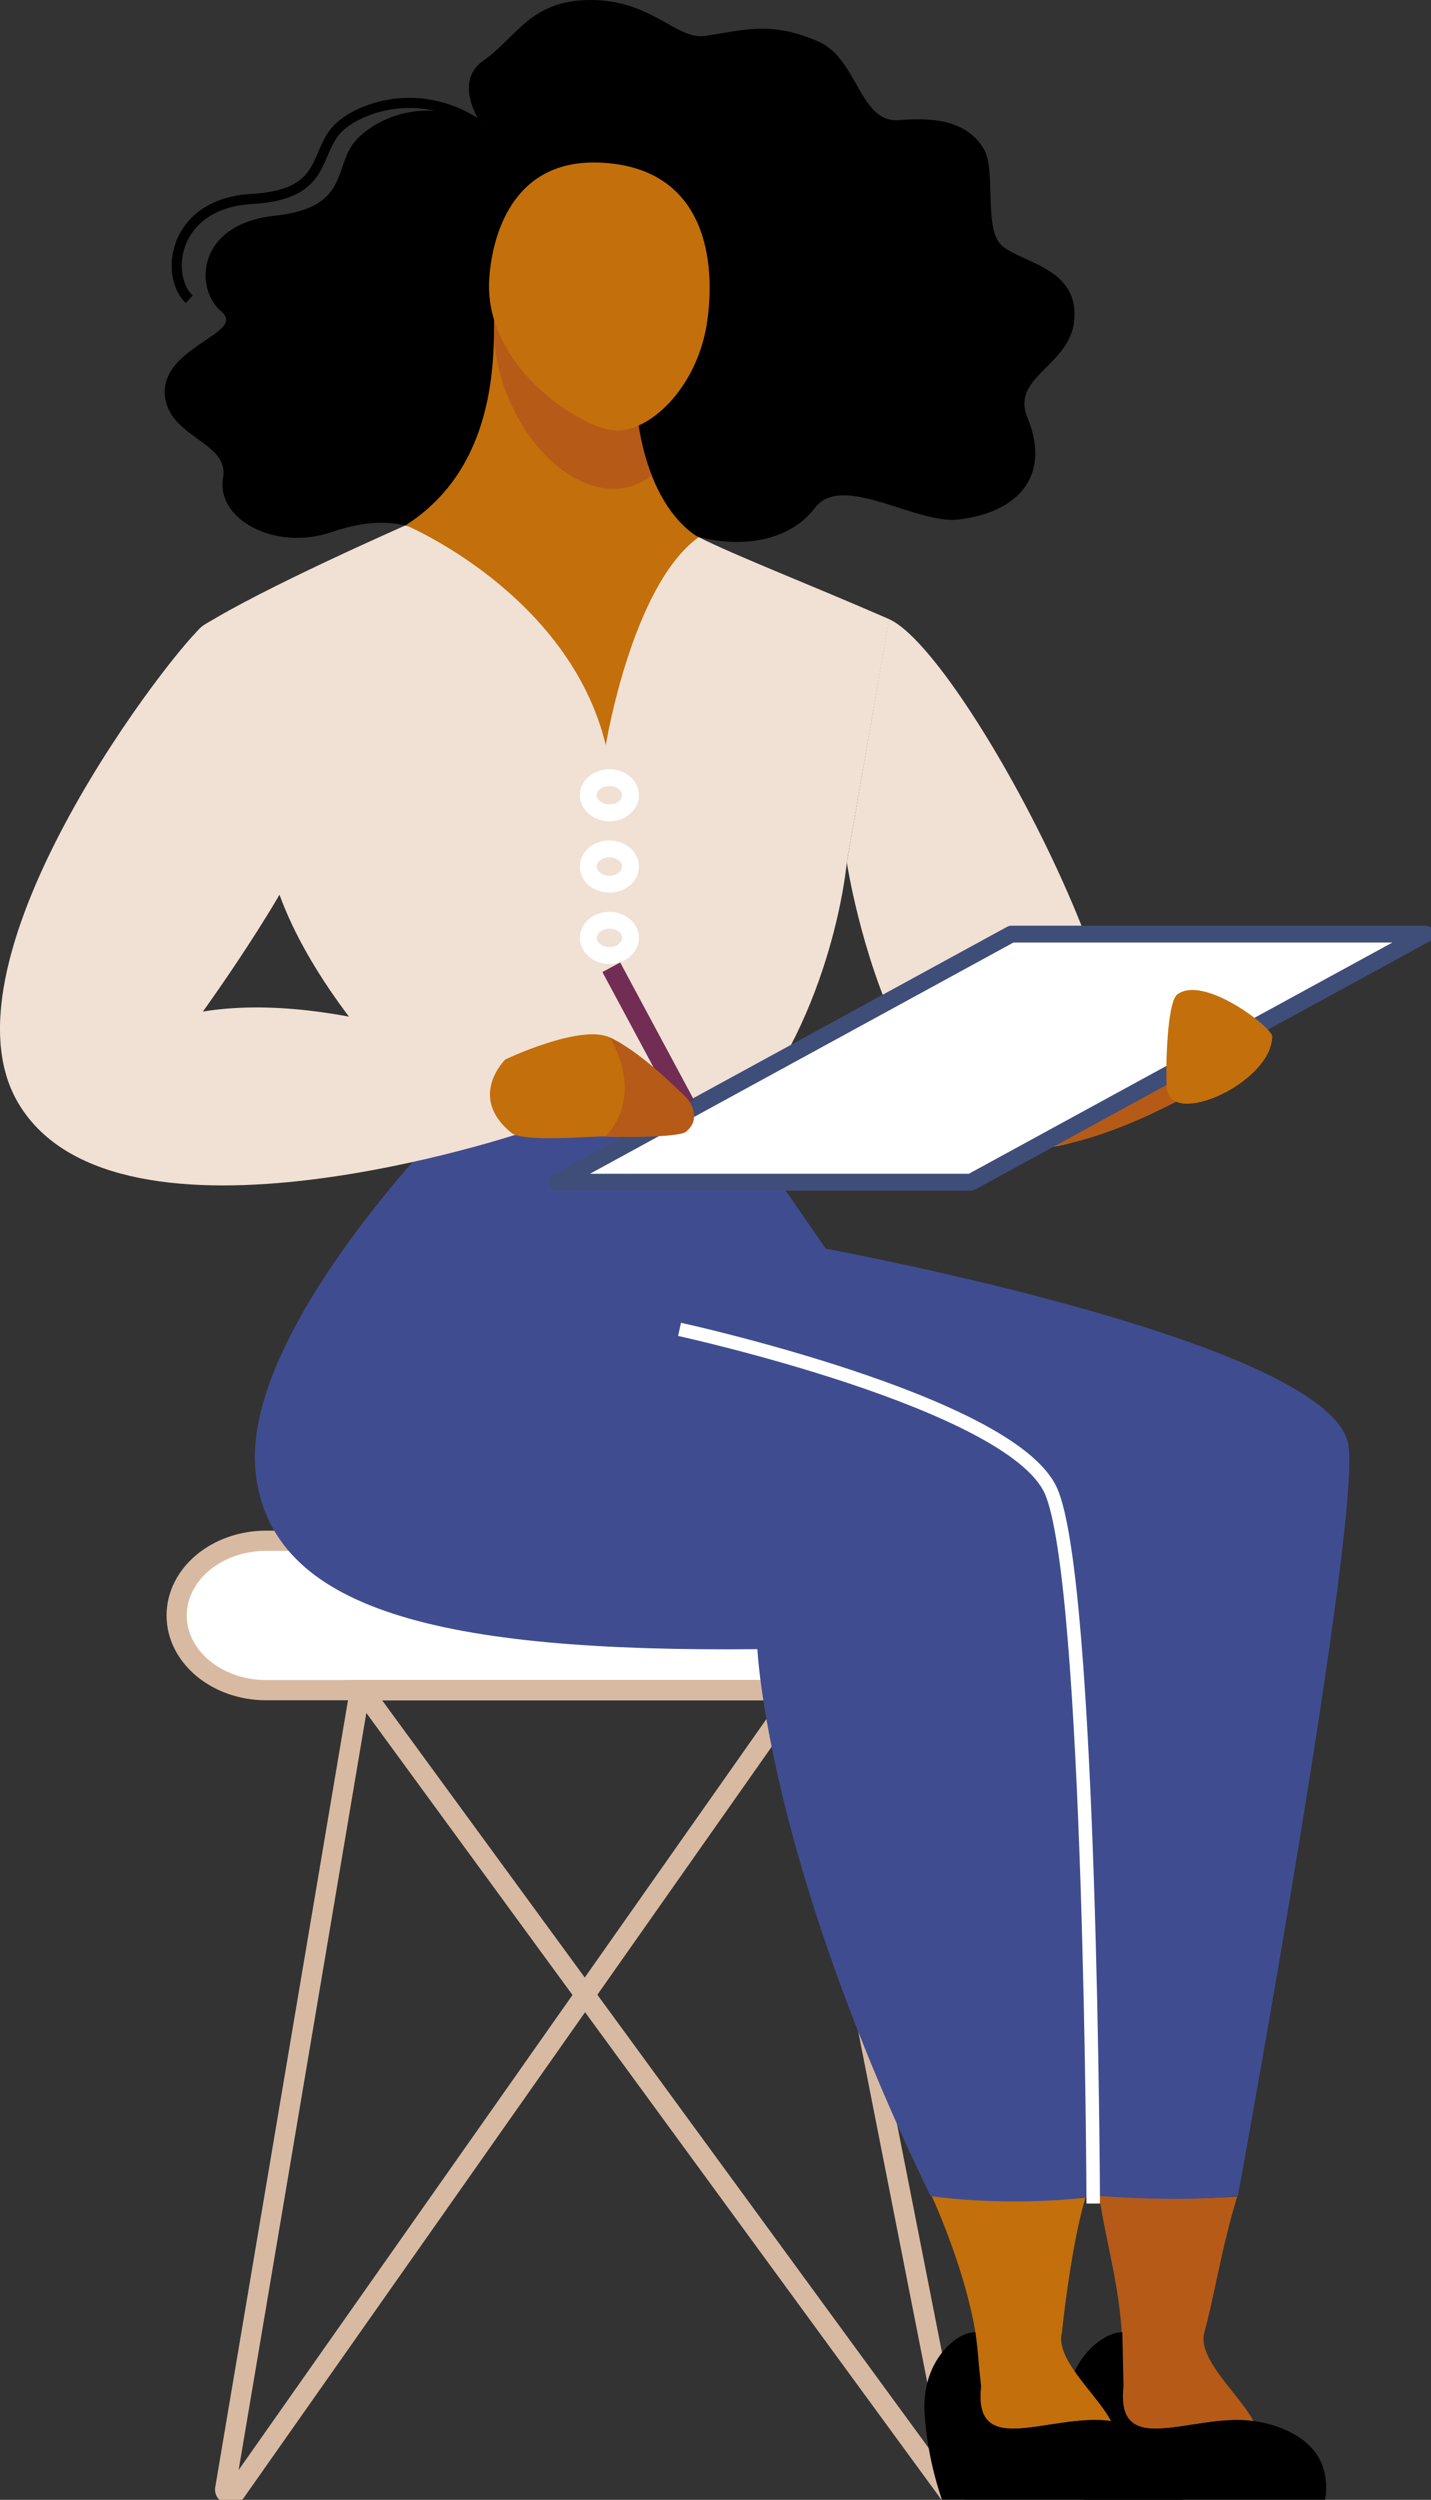 <svg xmlns="http://www.w3.org/2000/svg" width="425" height="742" fill="none" viewBox="0 0 425 742">
  <rect x="0" y="0" width="425" height="742" fill="#333333" stroke="none"/>
  <g clip-path="url(#clip0_22_141)">
    <path fill="#fff" stroke="#D8BAA3" stroke-miterlimit="10" stroke-width="6" d="M274.094 457.326H79.068c-14.69 0-26.597 9.928-26.597 22.175s11.908 22.175 26.597 22.175h195.026c14.689 0 26.597-9.928 26.597-22.175s-11.908-22.175-26.597-22.175z"/>
    <path stroke="#D8BAA3" stroke-miterlimit="10" stroke-width="6" d="M68.522 740.321a1.903 1.903 0 01-.677-.111 1.649 1.649 0 01-.56-.335 1.327 1.327 0 01-.344-.498 1.144 1.144 0 01-.064-.573l40.024-237.128h130.424L69.972 739.644a1.58 1.58 0 01-.617.499c-.255.119-.542.18-.833.178v0z"/>
    <path stroke="#D8BAA3" stroke-miterlimit="10" stroke-width="6" d="M283.056 740.321c.234.004.466-.034.68-.112.215-.078.406-.194.562-.34.155-.146.27-.318.337-.505.068-.187.085-.383.052-.577l-46.69-237.111H107.573l174.06 237.99c.15.201.36.367.609.481.249.115.529.175.814.174v0z"/>
    <g>
      <path fill="#B65A18" d="M326.309 651.084c9.049.75 23.698 2.239 41.172.857-4.484 14.429-6.545 28.225-9.808 40.482-2.108 7.892 10.741 18.576 14.635 26.305a3.43 3.43 0 00-.302-.117c-17.817-2.368-41.676 11.681-39.219-10.248 2.357-21.951-3.571-38.053-6.478-57.279z"/>
      <path fill="#000" d="M333.324 692.222c-6.129 0-17.414 9.229-16.427 24.004.55 8.717 2.28 17.353 5.156 25.746h71.496c3.356-21.117-21.543-23.395-21.543-23.395-17.824-2.367-40.783 11.681-38.326-10.242l-.356-16.113z"/>
      <path fill="#C36F0B" d="M276.631 651.644c9.05.75 28.397 1.679 45.872.297-4.485 14.428-7.123 40.482-7.123 40.482-2.108 7.892 10.741 18.576 14.635 26.305a3.43 3.43 0 00-.302-.117c-17.817-2.368-41.676 11.68-39.219-10.248 2.356-21.951-13.863-56.719-13.863-56.719z"/>
      <path fill="#000" d="M289.689 692.222c-6.13 0-16.072 9.229-15.085 24.004.55 8.717 2.279 17.353 5.156 25.746h71.495c3.357-21.117-21.542-23.395-21.542-23.395-17.824-2.367-40.783 11.681-38.326-10.242l-1.698-16.113z"/>
      <path fill="#3F4D90" d="M132.969 333.535S71.536 395.52 75.906 436.859c4.37 41.338 55.297 53.562 149.034 52.649 0 0 2.745 62.008 51.423 162.31 0 0 22.59 3.638 50.349 0 0 0 23.496 1.975 40.95-.096 0 0 37.219-202.802 32.694-223.371-5.995-27.256-124.463-51.844-155.129-57.748l-25.638-37.068s-51.477 5.451-86.62 0z"/>
      <path stroke="#fff" stroke-miterlimit="10" stroke-width="4" d="M201.826 394.58s98.255 21.492 110.251 47.836c11.997 26.345 12.608 211.641 12.608 211.641"/>
      <g>
        <path fill="#F0E1D4" d="M251.497 255.968s-3.813 44.288-32.156 77.673c0 0-46.321 6.588-86.601 0 0 0-39.91-34.992-51.349-72.916 0 0-38.004-64.263-20.811-75.166 17.193-10.903 59.969-29.663 59.969-29.663l87.01 3.559c10.741 5.44 33.64 14.334 56.525 24.324l-12.587 72.189z"/>
        <path fill="#F0E1D4" stroke="#fff" stroke-linejoin="round" stroke-width="5" d="M180.988 241.265c3.467 0 6.277-2.343 6.277-5.234 0-2.89-2.81-5.233-6.277-5.233-3.466 0-6.277 2.343-6.277 5.233 0 2.891 2.811 5.234 6.277 5.234zM180.988 262.443c3.467 0 6.277-2.343 6.277-5.233 0-2.89-2.81-5.233-6.277-5.233-3.466 0-6.277 2.343-6.277 5.233 0 2.89 2.811 5.233 6.277 5.233zM180.988 283.616c3.467 0 6.277-2.343 6.277-5.233 0-2.89-2.81-5.233-6.277-5.233-3.466 0-6.277 2.343-6.277 5.233 0 2.89 2.811 5.233 6.277 5.233z"/>
      </g>
      <g>
        <path fill="#F0E1D4" d="M264.031 183.773c22.878 9.996 90.198 138.635 62.184 152.235-58.177 28.281-74.718-80.035-74.718-80.035l12.534-72.2z"/>
        <path fill="#B65A18" d="M301.739 340.021c7.854 2.799 28.121-2.356 50.644-14.658s-3.028-20.423-3.028-20.423-29.94-10.018-48.207-2.798c-18.267 7.22-14.454 32.478.591 37.879z"/>
        <path fill="#fff" stroke="#3F4D79" stroke-linejoin="round" stroke-width="5" d="M423.322 277.264H300.349l-134.935 73.638h122.965l134.943-73.638z"/>
        <path fill="#C36F0B" d="M377.853 307.644c0-2.676-20.395-18.414-28.195-12.47-3.27 2.485-3.458 23.826-3.156 27.676.954 12.257 31.183-1.483 31.351-15.206z"/>
      </g>
      <g>
        <path fill="#F0E1D4" d="M60.526 185.559C53.538 190.182-20.657 284.355 5.6 327.72c29.619 48.95 149.946 8.305 149.946 8.305s-15.266-3.918-5.458-20.272c0 0-49.785-22.085-89.83-15.497 0 0 31.056-42.928 34.325-59.736 3.27-16.807-8.988-71.539-34.056-54.961z"/>
        <path stroke="#722D54" stroke-miterlimit="10" stroke-width="6" d="M181.552 287.097l21.925 40.829"/>
        <path fill="#C36F0B" d="M150.121 314.444s22.066-10.489 30.881-6.56c9.66 4.299 21.247 17.91 22.308 20.199 1.06 2.289.758 4.668.59 7.12-.167 2.451-20.139 2.311-23.979 2.126-3.84-.184-24.45 1.853-28.048-1.085-13.205-10.78-1.752-21.8-1.752-21.8z"/>
        <path fill="#B65A18" d="M179.914 337.329c3.867.185 21.523.37 23.772-1.376 4.464-3.454 1.906-8.614-.329-10.634-2.048-1.859-12.944-13.136-22.362-17.418 0 0 10.922 15.845-1.081 29.445"/>
      </g>
      <g>
        <path fill="#000" d="M143.616 37.93s-9.808-13.175 0-19.986C153.424 11.132 157.458.073 175.215 0c18.34-.073 25.658 11.849 34.056 10.673 11.412-1.595 19.415-4.662 33.908 1.713 11.601 5.104 12.084 24.24 23.846 23.272 9.358-.767 19.75-.275 25.06 8.395 4.028 6.565-.268 24.302 5.72 29.07 5.988 4.769 20.139 6.325 21.254 18.621 1.477 16.617-19.334 19.063-13.897 32.255 7.157 17.35-2.94 28.242-20.703 30.223-12.493 1.382-34.446-14.104-42.495-3.409-6.867 9.118-21.254 13.176-38.936 7.276-17.683-5.899-28.605-4.091-39.501-.229-10.895 3.862-24.248 9.308-33.237 2.72-8.989-6.588-19.838-6.772-31.807-2.647-16.609 5.725-34.432-3.689-32.224-16.198 1.833-10.337-15.185-11.641-17.159-23.395-2.577-15.352 24.517-19.303 16.616-25.89-7.902-6.588-7.62-25.847 15.79-28.4 22.206-2.406 17.454-13.941 23.717-21.827 5.283-6.593 21.778-14.966 38.393-4.293z"/>
        <path stroke="#000" stroke-miterlimit="10" stroke-width="3" d="M56.203 88.834c-7.385-6.974-5.028-28.433 18.522-29.77C97.066 57.799 93.159 46.04 100 38.512c5.76-6.33 25.067-13.886 43.341-.666"/>
        <path fill="#C36F0B" d="M146.784 94.548c-.167 11.753.712 44.165-26.289 61.342 0 0 48.483 20.3 59.426 65.27 0 0 7.7-47.399 27.584-61.711 0 0-23.563-11.137-18.387-64.923l-42.334.022z"/>
        <path fill="#B65A18" d="M193.555 141.125c-3.356 2.53-7.143 3.974-11.251 3.974-17.011 0-33.949-21.604-35.58-44.702.054-2.273.054-4.254.081-5.849h42.333c-2.128 21.867.524 36.693 4.417 46.577z"/>
        <path fill="#C36F0B" d="M145.254 83.914c.188-5.91 2.685-36.794 32.686-35.658 30.002 1.137 34.869 26.345 32.184 46.56-2.686 20.217-17.455 33.84-27.786 32.933-10.332-.907-37.903-18.85-37.084-43.835z"/>
      </g>
    </g>
  </g>
  <defs>
    <clipPath id="clip0_22_141">
      <path fill="#fff" d="M0 0h425v742H0z"/>
    </clipPath>
  </defs>
</svg>
